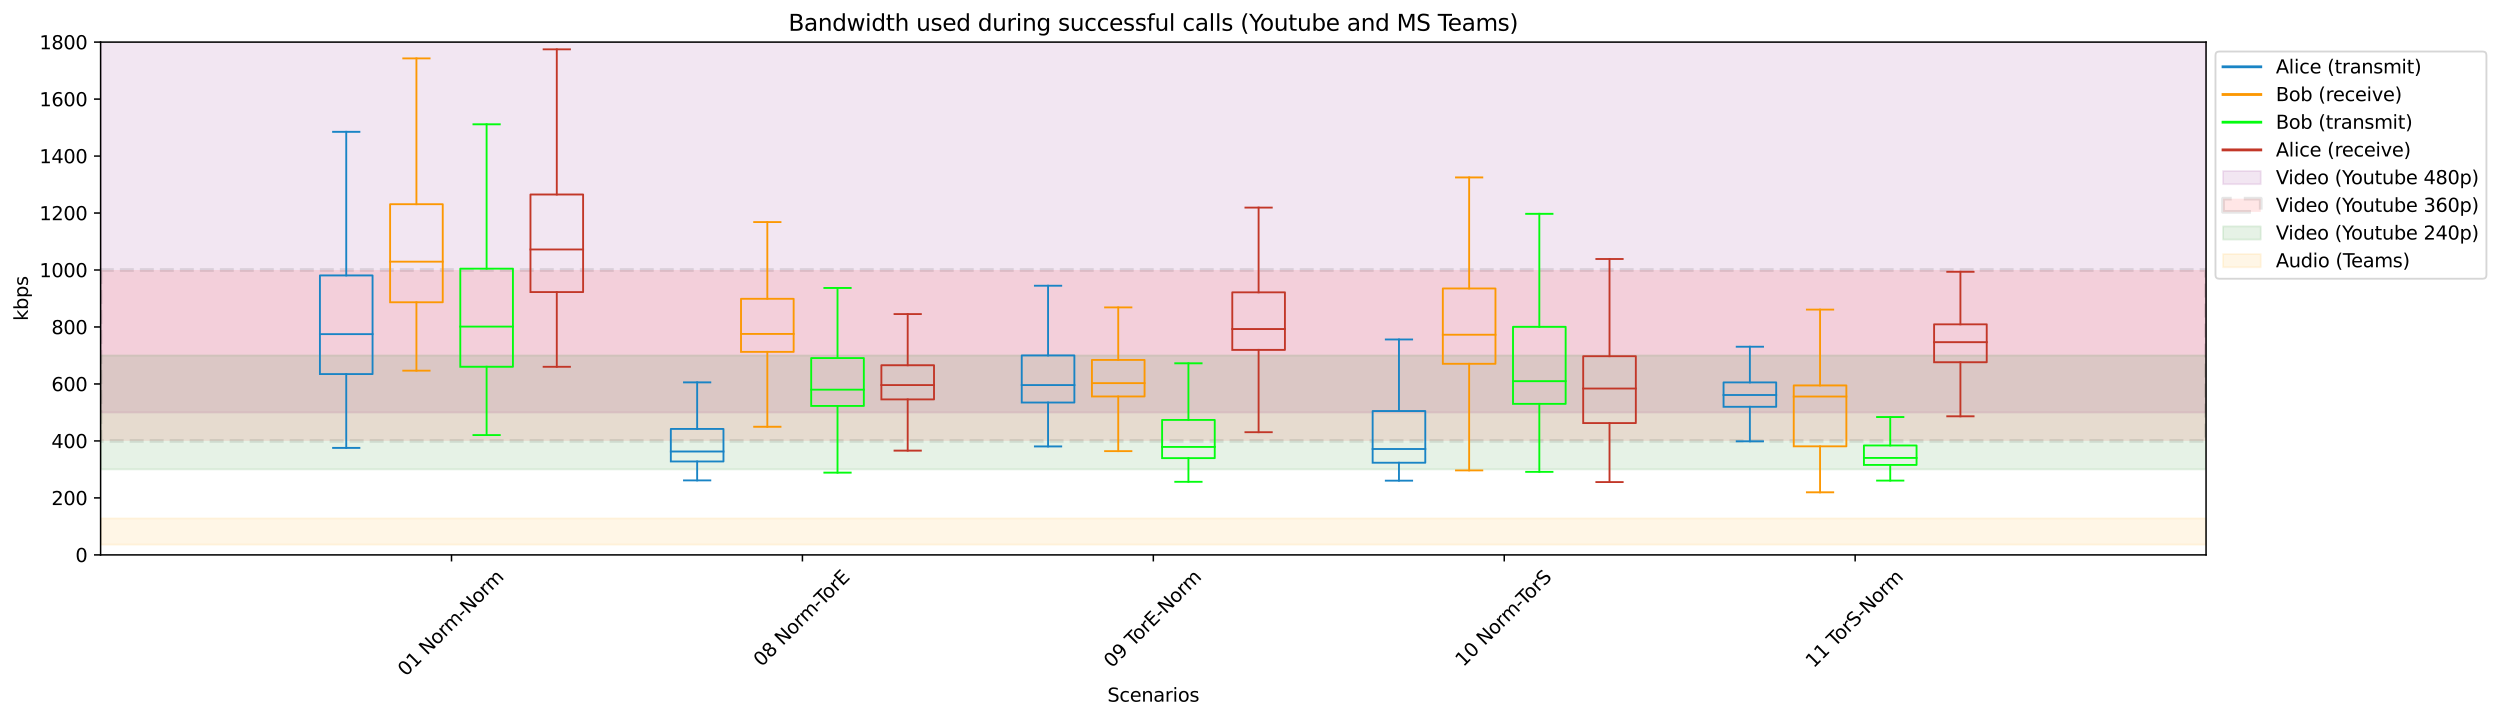 <?xml version="1.0" encoding="utf-8" standalone="no"?>
<!DOCTYPE svg PUBLIC "-//W3C//DTD SVG 1.1//EN"
  "http://www.w3.org/Graphics/SVG/1.1/DTD/svg11.dtd">
<svg xmlns:xlink="http://www.w3.org/1999/xlink" width="1325.136pt" height="381.211pt" viewBox="0 0 1325.136 381.211" xmlns="http://www.w3.org/2000/svg" version="1.1">
 <defs>
  <style type="text/css">*{stroke-linejoin: round; stroke-linecap: butt}</style>
 </defs>
 <g id="figure_1">
  <g id="patch_1">
   <path d="M 0 381.211 
L 1325.136 381.211 
L 1325.136 0 
L 0 0 
z
" style="fill: #ffffff"/>
  </g>
  <g id="axes_1">
   <g id="patch_2">
    <path d="M 53.328 294.118 
L 1169.328 294.118 
L 1169.328 22.318 
L 53.328 22.318 
z
" style="fill: #ffffff"/>
   </g>
   <g id="PolyCollection_1">
    <defs>
     <path id="mc441758490" d="M 53.328 -389.093 
L 53.328 -162.593 
L 1169.328 -162.593 
L 1169.328 -389.093 
L 1169.328 -389.093 
L 53.328 -389.093 
z
" style="stroke: #800080; stroke-opacity: 0.1"/>
    </defs>
    <g clip-path="url(#p18195a8919)">
     <use xlink:href="#mc441758490" x="0" y="381.211" style="fill: #800080; fill-opacity: 0.1; stroke: #800080; stroke-opacity: 0.1"/>
    </g>
   </g>
   <g id="PolyCollection_2">
    <path d="M 53.328 143.118 
L 53.328 233.718 
L 1169.328 233.718 
L 1169.328 143.118 
L 1169.328 143.118 
L 53.328 143.118 
z
" clip-path="url(#p18195a8919)" style="fill: #ff0000; fill-opacity: 0.1; stroke-dasharray: 7.4,3.2; stroke-dashoffset: 0; stroke: #000000; stroke-opacity: 0.1; stroke-width: 2"/>
   </g>
   <g id="PolyCollection_3">
    <defs>
     <path id="mc4959e7248" d="M 53.328 -192.793 
L 53.328 -132.393 
L 1169.328 -132.393 
L 1169.328 -192.793 
L 1169.328 -192.793 
L 53.328 -192.793 
z
" style="stroke: #008000; stroke-opacity: 0.1"/>
    </defs>
    <g clip-path="url(#p18195a8919)">
     <use xlink:href="#mc4959e7248" x="0" y="381.211" style="fill: #008000; fill-opacity: 0.1; stroke: #008000; stroke-opacity: 0.1"/>
    </g>
   </g>
   <g id="PolyCollection_4">
    <defs>
     <path id="md358b12ec4" d="M 53.328 -106.421 
L 53.328 -92.529 
L 1169.328 -92.529 
L 1169.328 -106.421 
L 1169.328 -106.421 
L 53.328 -106.421 
z
" style="stroke: #ffa500; stroke-opacity: 0.1"/>
    </defs>
    <g clip-path="url(#p18195a8919)">
     <use xlink:href="#md358b12ec4" x="0" y="381.211" style="fill: #ffa500; fill-opacity: 0.1; stroke: #ffa500; stroke-opacity: 0.1"/>
    </g>
   </g>
   <g id="matplotlib.axis_1">
    <g id="xtick_1">
     <g id="line2d_1">
      <defs>
       <path id="m86a264c535" d="M 0 0 
L 0 3.5 
" style="stroke: #000000; stroke-width: 0.8"/>
      </defs>
      <g>
       <use xlink:href="#m86a264c535" x="239.328" y="294.118" style="stroke: #000000; stroke-width: 0.8"/>
      </g>
     </g>
     <g id="text_1">
      <!-- 01 Norm-Norm -->
      <g transform="translate(215.094 358.862)rotate(-45)scale(0.1 -0.1)">
       <defs>
        <path id="DejaVuSans-30" d="M 2034 4250 
Q 1547 4250 1301 3770 
Q 1056 3291 1056 2328 
Q 1056 1369 1301 889 
Q 1547 409 2034 409 
Q 2525 409 2770 889 
Q 3016 1369 3016 2328 
Q 3016 3291 2770 3770 
Q 2525 4250 2034 4250 
z
M 2034 4750 
Q 2819 4750 3233 4129 
Q 3647 3509 3647 2328 
Q 3647 1150 3233 529 
Q 2819 -91 2034 -91 
Q 1250 -91 836 529 
Q 422 1150 422 2328 
Q 422 3509 836 4129 
Q 1250 4750 2034 4750 
z
" transform="scale(0.016)"/>
        <path id="DejaVuSans-31" d="M 794 531 
L 1825 531 
L 1825 4091 
L 703 3866 
L 703 4441 
L 1819 4666 
L 2450 4666 
L 2450 531 
L 3481 531 
L 3481 0 
L 794 0 
L 794 531 
z
" transform="scale(0.016)"/>
        <path id="DejaVuSans-20" transform="scale(0.016)"/>
        <path id="DejaVuSans-4e" d="M 628 4666 
L 1478 4666 
L 3547 763 
L 3547 4666 
L 4159 4666 
L 4159 0 
L 3309 0 
L 1241 3903 
L 1241 0 
L 628 0 
L 628 4666 
z
" transform="scale(0.016)"/>
        <path id="DejaVuSans-6f" d="M 1959 3097 
Q 1497 3097 1228 2736 
Q 959 2375 959 1747 
Q 959 1119 1226 758 
Q 1494 397 1959 397 
Q 2419 397 2687 759 
Q 2956 1122 2956 1747 
Q 2956 2369 2687 2733 
Q 2419 3097 1959 3097 
z
M 1959 3584 
Q 2709 3584 3137 3096 
Q 3566 2609 3566 1747 
Q 3566 888 3137 398 
Q 2709 -91 1959 -91 
Q 1206 -91 779 398 
Q 353 888 353 1747 
Q 353 2609 779 3096 
Q 1206 3584 1959 3584 
z
" transform="scale(0.016)"/>
        <path id="DejaVuSans-72" d="M 2631 2963 
Q 2534 3019 2420 3045 
Q 2306 3072 2169 3072 
Q 1681 3072 1420 2755 
Q 1159 2438 1159 1844 
L 1159 0 
L 581 0 
L 581 3500 
L 1159 3500 
L 1159 2956 
Q 1341 3275 1631 3429 
Q 1922 3584 2338 3584 
Q 2397 3584 2469 3576 
Q 2541 3569 2628 3553 
L 2631 2963 
z
" transform="scale(0.016)"/>
        <path id="DejaVuSans-6d" d="M 3328 2828 
Q 3544 3216 3844 3400 
Q 4144 3584 4550 3584 
Q 5097 3584 5394 3201 
Q 5691 2819 5691 2113 
L 5691 0 
L 5113 0 
L 5113 2094 
Q 5113 2597 4934 2840 
Q 4756 3084 4391 3084 
Q 3944 3084 3684 2787 
Q 3425 2491 3425 1978 
L 3425 0 
L 2847 0 
L 2847 2094 
Q 2847 2600 2669 2842 
Q 2491 3084 2119 3084 
Q 1678 3084 1418 2786 
Q 1159 2488 1159 1978 
L 1159 0 
L 581 0 
L 581 3500 
L 1159 3500 
L 1159 2956 
Q 1356 3278 1631 3431 
Q 1906 3584 2284 3584 
Q 2666 3584 2933 3390 
Q 3200 3197 3328 2828 
z
" transform="scale(0.016)"/>
        <path id="DejaVuSans-2d" d="M 313 2009 
L 1997 2009 
L 1997 1497 
L 313 1497 
L 313 2009 
z
" transform="scale(0.016)"/>
       </defs>
       <use xlink:href="#DejaVuSans-30"/>
       <use xlink:href="#DejaVuSans-31" x="63.623"/>
       <use xlink:href="#DejaVuSans-20" x="127.246"/>
       <use xlink:href="#DejaVuSans-4e" x="159.033"/>
       <use xlink:href="#DejaVuSans-6f" x="233.838"/>
       <use xlink:href="#DejaVuSans-72" x="295.02"/>
       <use xlink:href="#DejaVuSans-6d" x="334.383"/>
       <use xlink:href="#DejaVuSans-2d" x="431.795"/>
       <use xlink:href="#DejaVuSans-4e" x="467.879"/>
       <use xlink:href="#DejaVuSans-6f" x="542.684"/>
       <use xlink:href="#DejaVuSans-72" x="603.865"/>
       <use xlink:href="#DejaVuSans-6d" x="643.229"/>
      </g>
     </g>
    </g>
    <g id="xtick_2">
     <g id="line2d_2">
      <g>
       <use xlink:href="#m86a264c535" x="425.328" y="294.118" style="stroke: #000000; stroke-width: 0.8"/>
      </g>
     </g>
     <g id="text_2">
      <!-- 08 Norm-TorE -->
      <g transform="translate(403.651 353.748)rotate(-45)scale(0.1 -0.1)">
       <defs>
        <path id="DejaVuSans-38" d="M 2034 2216 
Q 1584 2216 1326 1975 
Q 1069 1734 1069 1313 
Q 1069 891 1326 650 
Q 1584 409 2034 409 
Q 2484 409 2743 651 
Q 3003 894 3003 1313 
Q 3003 1734 2745 1975 
Q 2488 2216 2034 2216 
z
M 1403 2484 
Q 997 2584 770 2862 
Q 544 3141 544 3541 
Q 544 4100 942 4425 
Q 1341 4750 2034 4750 
Q 2731 4750 3128 4425 
Q 3525 4100 3525 3541 
Q 3525 3141 3298 2862 
Q 3072 2584 2669 2484 
Q 3125 2378 3379 2068 
Q 3634 1759 3634 1313 
Q 3634 634 3220 271 
Q 2806 -91 2034 -91 
Q 1263 -91 848 271 
Q 434 634 434 1313 
Q 434 1759 690 2068 
Q 947 2378 1403 2484 
z
M 1172 3481 
Q 1172 3119 1398 2916 
Q 1625 2713 2034 2713 
Q 2441 2713 2670 2916 
Q 2900 3119 2900 3481 
Q 2900 3844 2670 4047 
Q 2441 4250 2034 4250 
Q 1625 4250 1398 4047 
Q 1172 3844 1172 3481 
z
" transform="scale(0.016)"/>
        <path id="DejaVuSans-54" d="M -19 4666 
L 3928 4666 
L 3928 4134 
L 2272 4134 
L 2272 0 
L 1638 0 
L 1638 4134 
L -19 4134 
L -19 4666 
z
" transform="scale(0.016)"/>
        <path id="DejaVuSans-45" d="M 628 4666 
L 3578 4666 
L 3578 4134 
L 1259 4134 
L 1259 2753 
L 3481 2753 
L 3481 2222 
L 1259 2222 
L 1259 531 
L 3634 531 
L 3634 0 
L 628 0 
L 628 4666 
z
" transform="scale(0.016)"/>
       </defs>
       <use xlink:href="#DejaVuSans-30"/>
       <use xlink:href="#DejaVuSans-38" x="63.623"/>
       <use xlink:href="#DejaVuSans-20" x="127.246"/>
       <use xlink:href="#DejaVuSans-4e" x="159.033"/>
       <use xlink:href="#DejaVuSans-6f" x="233.838"/>
       <use xlink:href="#DejaVuSans-72" x="295.02"/>
       <use xlink:href="#DejaVuSans-6d" x="334.383"/>
       <use xlink:href="#DejaVuSans-2d" x="431.795"/>
       <use xlink:href="#DejaVuSans-54" x="458.754"/>
       <use xlink:href="#DejaVuSans-6f" x="502.838"/>
       <use xlink:href="#DejaVuSans-72" x="564.02"/>
       <use xlink:href="#DejaVuSans-45" x="605.133"/>
      </g>
     </g>
    </g>
    <g id="xtick_3">
     <g id="line2d_3">
      <g>
       <use xlink:href="#m86a264c535" x="611.328" y="294.118" style="stroke: #000000; stroke-width: 0.8"/>
      </g>
     </g>
     <g id="text_3">
      <!-- 09 TorE-Norm -->
      <g transform="translate(589.328 354.393)rotate(-45)scale(0.1 -0.1)">
       <defs>
        <path id="DejaVuSans-39" d="M 703 97 
L 703 672 
Q 941 559 1184 500 
Q 1428 441 1663 441 
Q 2288 441 2617 861 
Q 2947 1281 2994 2138 
Q 2813 1869 2534 1725 
Q 2256 1581 1919 1581 
Q 1219 1581 811 2004 
Q 403 2428 403 3163 
Q 403 3881 828 4315 
Q 1253 4750 1959 4750 
Q 2769 4750 3195 4129 
Q 3622 3509 3622 2328 
Q 3622 1225 3098 567 
Q 2575 -91 1691 -91 
Q 1453 -91 1209 -44 
Q 966 3 703 97 
z
M 1959 2075 
Q 2384 2075 2632 2365 
Q 2881 2656 2881 3163 
Q 2881 3666 2632 3958 
Q 2384 4250 1959 4250 
Q 1534 4250 1286 3958 
Q 1038 3666 1038 3163 
Q 1038 2656 1286 2365 
Q 1534 2075 1959 2075 
z
" transform="scale(0.016)"/>
       </defs>
       <use xlink:href="#DejaVuSans-30"/>
       <use xlink:href="#DejaVuSans-39" x="63.623"/>
       <use xlink:href="#DejaVuSans-20" x="127.246"/>
       <use xlink:href="#DejaVuSans-54" x="159.033"/>
       <use xlink:href="#DejaVuSans-6f" x="203.117"/>
       <use xlink:href="#DejaVuSans-72" x="264.299"/>
       <use xlink:href="#DejaVuSans-45" x="305.412"/>
       <use xlink:href="#DejaVuSans-2d" x="368.596"/>
       <use xlink:href="#DejaVuSans-4e" x="404.68"/>
       <use xlink:href="#DejaVuSans-6f" x="479.484"/>
       <use xlink:href="#DejaVuSans-72" x="540.666"/>
       <use xlink:href="#DejaVuSans-6d" x="580.029"/>
      </g>
     </g>
    </g>
    <g id="xtick_4">
     <g id="line2d_4">
      <g>
       <use xlink:href="#m86a264c535" x="797.328" y="294.118" style="stroke: #000000; stroke-width: 0.8"/>
      </g>
     </g>
     <g id="text_4">
      <!-- 10 Norm-TorS -->
      <g transform="translate(775.64 353.769)rotate(-45)scale(0.1 -0.1)">
       <defs>
        <path id="DejaVuSans-53" d="M 3425 4513 
L 3425 3897 
Q 3066 4069 2747 4153 
Q 2428 4238 2131 4238 
Q 1616 4238 1336 4038 
Q 1056 3838 1056 3469 
Q 1056 3159 1242 3001 
Q 1428 2844 1947 2747 
L 2328 2669 
Q 3034 2534 3370 2195 
Q 3706 1856 3706 1288 
Q 3706 609 3251 259 
Q 2797 -91 1919 -91 
Q 1588 -91 1214 -16 
Q 841 59 441 206 
L 441 856 
Q 825 641 1194 531 
Q 1563 422 1919 422 
Q 2459 422 2753 634 
Q 3047 847 3047 1241 
Q 3047 1584 2836 1778 
Q 2625 1972 2144 2069 
L 1759 2144 
Q 1053 2284 737 2584 
Q 422 2884 422 3419 
Q 422 4038 858 4394 
Q 1294 4750 2059 4750 
Q 2388 4750 2728 4690 
Q 3069 4631 3425 4513 
z
" transform="scale(0.016)"/>
       </defs>
       <use xlink:href="#DejaVuSans-31"/>
       <use xlink:href="#DejaVuSans-30" x="63.623"/>
       <use xlink:href="#DejaVuSans-20" x="127.246"/>
       <use xlink:href="#DejaVuSans-4e" x="159.033"/>
       <use xlink:href="#DejaVuSans-6f" x="233.838"/>
       <use xlink:href="#DejaVuSans-72" x="295.02"/>
       <use xlink:href="#DejaVuSans-6d" x="334.383"/>
       <use xlink:href="#DejaVuSans-2d" x="431.795"/>
       <use xlink:href="#DejaVuSans-54" x="458.754"/>
       <use xlink:href="#DejaVuSans-6f" x="502.838"/>
       <use xlink:href="#DejaVuSans-72" x="564.02"/>
       <use xlink:href="#DejaVuSans-53" x="605.133"/>
      </g>
     </g>
    </g>
    <g id="xtick_5">
     <g id="line2d_5">
      <g>
       <use xlink:href="#m86a264c535" x="983.328" y="294.118" style="stroke: #000000; stroke-width: 0.8"/>
      </g>
     </g>
     <g id="text_5">
      <!-- 11 TorS-Norm -->
      <g transform="translate(961.318 354.414)rotate(-45)scale(0.1 -0.1)">
       <use xlink:href="#DejaVuSans-31"/>
       <use xlink:href="#DejaVuSans-31" x="63.623"/>
       <use xlink:href="#DejaVuSans-20" x="127.246"/>
       <use xlink:href="#DejaVuSans-54" x="159.033"/>
       <use xlink:href="#DejaVuSans-6f" x="203.117"/>
       <use xlink:href="#DejaVuSans-72" x="264.299"/>
       <use xlink:href="#DejaVuSans-53" x="305.412"/>
       <use xlink:href="#DejaVuSans-2d" x="368.889"/>
       <use xlink:href="#DejaVuSans-4e" x="404.973"/>
       <use xlink:href="#DejaVuSans-6f" x="479.777"/>
       <use xlink:href="#DejaVuSans-72" x="540.959"/>
       <use xlink:href="#DejaVuSans-6d" x="580.322"/>
      </g>
     </g>
    </g>
    <g id="text_6">
     <!-- Scenarios -->
     <g transform="translate(586.987 371.931)scale(0.1 -0.1)">
      <defs>
       <path id="DejaVuSans-63" d="M 3122 3366 
L 3122 2828 
Q 2878 2963 2633 3030 
Q 2388 3097 2138 3097 
Q 1578 3097 1268 2742 
Q 959 2388 959 1747 
Q 959 1106 1268 751 
Q 1578 397 2138 397 
Q 2388 397 2633 464 
Q 2878 531 3122 666 
L 3122 134 
Q 2881 22 2623 -34 
Q 2366 -91 2075 -91 
Q 1284 -91 818 406 
Q 353 903 353 1747 
Q 353 2603 823 3093 
Q 1294 3584 2113 3584 
Q 2378 3584 2631 3529 
Q 2884 3475 3122 3366 
z
" transform="scale(0.016)"/>
       <path id="DejaVuSans-65" d="M 3597 1894 
L 3597 1613 
L 953 1613 
Q 991 1019 1311 708 
Q 1631 397 2203 397 
Q 2534 397 2845 478 
Q 3156 559 3463 722 
L 3463 178 
Q 3153 47 2828 -22 
Q 2503 -91 2169 -91 
Q 1331 -91 842 396 
Q 353 884 353 1716 
Q 353 2575 817 3079 
Q 1281 3584 2069 3584 
Q 2775 3584 3186 3129 
Q 3597 2675 3597 1894 
z
M 3022 2063 
Q 3016 2534 2758 2815 
Q 2500 3097 2075 3097 
Q 1594 3097 1305 2825 
Q 1016 2553 972 2059 
L 3022 2063 
z
" transform="scale(0.016)"/>
       <path id="DejaVuSans-6e" d="M 3513 2113 
L 3513 0 
L 2938 0 
L 2938 2094 
Q 2938 2591 2744 2837 
Q 2550 3084 2163 3084 
Q 1697 3084 1428 2787 
Q 1159 2491 1159 1978 
L 1159 0 
L 581 0 
L 581 3500 
L 1159 3500 
L 1159 2956 
Q 1366 3272 1645 3428 
Q 1925 3584 2291 3584 
Q 2894 3584 3203 3211 
Q 3513 2838 3513 2113 
z
" transform="scale(0.016)"/>
       <path id="DejaVuSans-61" d="M 2194 1759 
Q 1497 1759 1228 1600 
Q 959 1441 959 1056 
Q 959 750 1161 570 
Q 1363 391 1709 391 
Q 2188 391 2477 730 
Q 2766 1069 2766 1631 
L 2766 1759 
L 2194 1759 
z
M 3341 1997 
L 3341 0 
L 2766 0 
L 2766 531 
Q 2569 213 2275 61 
Q 1981 -91 1556 -91 
Q 1019 -91 701 211 
Q 384 513 384 1019 
Q 384 1609 779 1909 
Q 1175 2209 1959 2209 
L 2766 2209 
L 2766 2266 
Q 2766 2663 2505 2880 
Q 2244 3097 1772 3097 
Q 1472 3097 1187 3025 
Q 903 2953 641 2809 
L 641 3341 
Q 956 3463 1253 3523 
Q 1550 3584 1831 3584 
Q 2591 3584 2966 3190 
Q 3341 2797 3341 1997 
z
" transform="scale(0.016)"/>
       <path id="DejaVuSans-69" d="M 603 3500 
L 1178 3500 
L 1178 0 
L 603 0 
L 603 3500 
z
M 603 4863 
L 1178 4863 
L 1178 4134 
L 603 4134 
L 603 4863 
z
" transform="scale(0.016)"/>
       <path id="DejaVuSans-73" d="M 2834 3397 
L 2834 2853 
Q 2591 2978 2328 3040 
Q 2066 3103 1784 3103 
Q 1356 3103 1142 2972 
Q 928 2841 928 2578 
Q 928 2378 1081 2264 
Q 1234 2150 1697 2047 
L 1894 2003 
Q 2506 1872 2764 1633 
Q 3022 1394 3022 966 
Q 3022 478 2636 193 
Q 2250 -91 1575 -91 
Q 1294 -91 989 -36 
Q 684 19 347 128 
L 347 722 
Q 666 556 975 473 
Q 1284 391 1588 391 
Q 1994 391 2212 530 
Q 2431 669 2431 922 
Q 2431 1156 2273 1281 
Q 2116 1406 1581 1522 
L 1381 1569 
Q 847 1681 609 1914 
Q 372 2147 372 2553 
Q 372 3047 722 3315 
Q 1072 3584 1716 3584 
Q 2034 3584 2315 3537 
Q 2597 3491 2834 3397 
z
" transform="scale(0.016)"/>
      </defs>
      <use xlink:href="#DejaVuSans-53"/>
      <use xlink:href="#DejaVuSans-63" x="63.477"/>
      <use xlink:href="#DejaVuSans-65" x="118.457"/>
      <use xlink:href="#DejaVuSans-6e" x="179.98"/>
      <use xlink:href="#DejaVuSans-61" x="243.359"/>
      <use xlink:href="#DejaVuSans-72" x="304.639"/>
      <use xlink:href="#DejaVuSans-69" x="345.752"/>
      <use xlink:href="#DejaVuSans-6f" x="373.535"/>
      <use xlink:href="#DejaVuSans-73" x="434.717"/>
     </g>
    </g>
   </g>
   <g id="matplotlib.axis_2">
    <g id="ytick_1">
     <g id="line2d_6">
      <defs>
       <path id="m6de70dafae" d="M 0 0 
L -3.5 0 
" style="stroke: #000000; stroke-width: 0.8"/>
      </defs>
      <g>
       <use xlink:href="#m6de70dafae" x="53.328" y="294.118" style="stroke: #000000; stroke-width: 0.8"/>
      </g>
     </g>
     <g id="text_7">
      <!-- 0 -->
      <g transform="translate(39.966 297.917)scale(0.1 -0.1)">
       <use xlink:href="#DejaVuSans-30"/>
      </g>
     </g>
    </g>
    <g id="ytick_2">
     <g id="line2d_7">
      <g>
       <use xlink:href="#m6de70dafae" x="53.328" y="263.918" style="stroke: #000000; stroke-width: 0.8"/>
      </g>
     </g>
     <g id="text_8">
      <!-- 200 -->
      <g transform="translate(27.241 267.717)scale(0.1 -0.1)">
       <defs>
        <path id="DejaVuSans-32" d="M 1228 531 
L 3431 531 
L 3431 0 
L 469 0 
L 469 531 
Q 828 903 1448 1529 
Q 2069 2156 2228 2338 
Q 2531 2678 2651 2914 
Q 2772 3150 2772 3378 
Q 2772 3750 2511 3984 
Q 2250 4219 1831 4219 
Q 1534 4219 1204 4116 
Q 875 4013 500 3803 
L 500 4441 
Q 881 4594 1212 4672 
Q 1544 4750 1819 4750 
Q 2544 4750 2975 4387 
Q 3406 4025 3406 3419 
Q 3406 3131 3298 2873 
Q 3191 2616 2906 2266 
Q 2828 2175 2409 1742 
Q 1991 1309 1228 531 
z
" transform="scale(0.016)"/>
       </defs>
       <use xlink:href="#DejaVuSans-32"/>
       <use xlink:href="#DejaVuSans-30" x="63.623"/>
       <use xlink:href="#DejaVuSans-30" x="127.246"/>
      </g>
     </g>
    </g>
    <g id="ytick_3">
     <g id="line2d_8">
      <g>
       <use xlink:href="#m6de70dafae" x="53.328" y="233.718" style="stroke: #000000; stroke-width: 0.8"/>
      </g>
     </g>
     <g id="text_9">
      <!-- 400 -->
      <g transform="translate(27.241 237.517)scale(0.1 -0.1)">
       <defs>
        <path id="DejaVuSans-34" d="M 2419 4116 
L 825 1625 
L 2419 1625 
L 2419 4116 
z
M 2253 4666 
L 3047 4666 
L 3047 1625 
L 3713 1625 
L 3713 1100 
L 3047 1100 
L 3047 0 
L 2419 0 
L 2419 1100 
L 313 1100 
L 313 1709 
L 2253 4666 
z
" transform="scale(0.016)"/>
       </defs>
       <use xlink:href="#DejaVuSans-34"/>
       <use xlink:href="#DejaVuSans-30" x="63.623"/>
       <use xlink:href="#DejaVuSans-30" x="127.246"/>
      </g>
     </g>
    </g>
    <g id="ytick_4">
     <g id="line2d_9">
      <g>
       <use xlink:href="#m6de70dafae" x="53.328" y="203.518" style="stroke: #000000; stroke-width: 0.8"/>
      </g>
     </g>
     <g id="text_10">
      <!-- 600 -->
      <g transform="translate(27.241 207.317)scale(0.1 -0.1)">
       <defs>
        <path id="DejaVuSans-36" d="M 2113 2584 
Q 1688 2584 1439 2293 
Q 1191 2003 1191 1497 
Q 1191 994 1439 701 
Q 1688 409 2113 409 
Q 2538 409 2786 701 
Q 3034 994 3034 1497 
Q 3034 2003 2786 2293 
Q 2538 2584 2113 2584 
z
M 3366 4563 
L 3366 3988 
Q 3128 4100 2886 4159 
Q 2644 4219 2406 4219 
Q 1781 4219 1451 3797 
Q 1122 3375 1075 2522 
Q 1259 2794 1537 2939 
Q 1816 3084 2150 3084 
Q 2853 3084 3261 2657 
Q 3669 2231 3669 1497 
Q 3669 778 3244 343 
Q 2819 -91 2113 -91 
Q 1303 -91 875 529 
Q 447 1150 447 2328 
Q 447 3434 972 4092 
Q 1497 4750 2381 4750 
Q 2619 4750 2861 4703 
Q 3103 4656 3366 4563 
z
" transform="scale(0.016)"/>
       </defs>
       <use xlink:href="#DejaVuSans-36"/>
       <use xlink:href="#DejaVuSans-30" x="63.623"/>
       <use xlink:href="#DejaVuSans-30" x="127.246"/>
      </g>
     </g>
    </g>
    <g id="ytick_5">
     <g id="line2d_10">
      <g>
       <use xlink:href="#m6de70dafae" x="53.328" y="173.318" style="stroke: #000000; stroke-width: 0.8"/>
      </g>
     </g>
     <g id="text_11">
      <!-- 800 -->
      <g transform="translate(27.241 177.117)scale(0.1 -0.1)">
       <use xlink:href="#DejaVuSans-38"/>
       <use xlink:href="#DejaVuSans-30" x="63.623"/>
       <use xlink:href="#DejaVuSans-30" x="127.246"/>
      </g>
     </g>
    </g>
    <g id="ytick_6">
     <g id="line2d_11">
      <g>
       <use xlink:href="#m6de70dafae" x="53.328" y="143.118" style="stroke: #000000; stroke-width: 0.8"/>
      </g>
     </g>
     <g id="text_12">
      <!-- 1000 -->
      <g transform="translate(20.878 146.917)scale(0.1 -0.1)">
       <use xlink:href="#DejaVuSans-31"/>
       <use xlink:href="#DejaVuSans-30" x="63.623"/>
       <use xlink:href="#DejaVuSans-30" x="127.246"/>
       <use xlink:href="#DejaVuSans-30" x="190.869"/>
      </g>
     </g>
    </g>
    <g id="ytick_7">
     <g id="line2d_12">
      <g>
       <use xlink:href="#m6de70dafae" x="53.328" y="112.918" style="stroke: #000000; stroke-width: 0.8"/>
      </g>
     </g>
     <g id="text_13">
      <!-- 1200 -->
      <g transform="translate(20.878 116.717)scale(0.1 -0.1)">
       <use xlink:href="#DejaVuSans-31"/>
       <use xlink:href="#DejaVuSans-32" x="63.623"/>
       <use xlink:href="#DejaVuSans-30" x="127.246"/>
       <use xlink:href="#DejaVuSans-30" x="190.869"/>
      </g>
     </g>
    </g>
    <g id="ytick_8">
     <g id="line2d_13">
      <g>
       <use xlink:href="#m6de70dafae" x="53.328" y="82.718" style="stroke: #000000; stroke-width: 0.8"/>
      </g>
     </g>
     <g id="text_14">
      <!-- 1400 -->
      <g transform="translate(20.878 86.517)scale(0.1 -0.1)">
       <use xlink:href="#DejaVuSans-31"/>
       <use xlink:href="#DejaVuSans-34" x="63.623"/>
       <use xlink:href="#DejaVuSans-30" x="127.246"/>
       <use xlink:href="#DejaVuSans-30" x="190.869"/>
      </g>
     </g>
    </g>
    <g id="ytick_9">
     <g id="line2d_14">
      <g>
       <use xlink:href="#m6de70dafae" x="53.328" y="52.518" style="stroke: #000000; stroke-width: 0.8"/>
      </g>
     </g>
     <g id="text_15">
      <!-- 1600 -->
      <g transform="translate(20.878 56.317)scale(0.1 -0.1)">
       <use xlink:href="#DejaVuSans-31"/>
       <use xlink:href="#DejaVuSans-36" x="63.623"/>
       <use xlink:href="#DejaVuSans-30" x="127.246"/>
       <use xlink:href="#DejaVuSans-30" x="190.869"/>
      </g>
     </g>
    </g>
    <g id="ytick_10">
     <g id="line2d_15">
      <g>
       <use xlink:href="#m6de70dafae" x="53.328" y="22.318" style="stroke: #000000; stroke-width: 0.8"/>
      </g>
     </g>
     <g id="text_16">
      <!-- 1800 -->
      <g transform="translate(20.878 26.117)scale(0.1 -0.1)">
       <use xlink:href="#DejaVuSans-31"/>
       <use xlink:href="#DejaVuSans-38" x="63.623"/>
       <use xlink:href="#DejaVuSans-30" x="127.246"/>
       <use xlink:href="#DejaVuSans-30" x="190.869"/>
      </g>
     </g>
    </g>
    <g id="text_17">
     <!-- kbps -->
     <g transform="translate(14.798 170.067)rotate(-90)scale(0.1 -0.1)">
      <defs>
       <path id="DejaVuSans-6b" d="M 581 4863 
L 1159 4863 
L 1159 1991 
L 2875 3500 
L 3609 3500 
L 1753 1863 
L 3688 0 
L 2938 0 
L 1159 1709 
L 1159 0 
L 581 0 
L 581 4863 
z
" transform="scale(0.016)"/>
       <path id="DejaVuSans-62" d="M 3116 1747 
Q 3116 2381 2855 2742 
Q 2594 3103 2138 3103 
Q 1681 3103 1420 2742 
Q 1159 2381 1159 1747 
Q 1159 1113 1420 752 
Q 1681 391 2138 391 
Q 2594 391 2855 752 
Q 3116 1113 3116 1747 
z
M 1159 2969 
Q 1341 3281 1617 3432 
Q 1894 3584 2278 3584 
Q 2916 3584 3314 3078 
Q 3713 2572 3713 1747 
Q 3713 922 3314 415 
Q 2916 -91 2278 -91 
Q 1894 -91 1617 61 
Q 1341 213 1159 525 
L 1159 0 
L 581 0 
L 581 4863 
L 1159 4863 
L 1159 2969 
z
" transform="scale(0.016)"/>
       <path id="DejaVuSans-70" d="M 1159 525 
L 1159 -1331 
L 581 -1331 
L 581 3500 
L 1159 3500 
L 1159 2969 
Q 1341 3281 1617 3432 
Q 1894 3584 2278 3584 
Q 2916 3584 3314 3078 
Q 3713 2572 3713 1747 
Q 3713 922 3314 415 
Q 2916 -91 2278 -91 
Q 1894 -91 1617 61 
Q 1341 213 1159 525 
z
M 3116 1747 
Q 3116 2381 2855 2742 
Q 2594 3103 2138 3103 
Q 1681 3103 1420 2742 
Q 1159 2381 1159 1747 
Q 1159 1113 1420 752 
Q 1681 391 2138 391 
Q 2594 391 2855 752 
Q 3116 1113 3116 1747 
z
" transform="scale(0.016)"/>
      </defs>
      <use xlink:href="#DejaVuSans-6b"/>
      <use xlink:href="#DejaVuSans-62" x="57.91"/>
      <use xlink:href="#DejaVuSans-70" x="121.387"/>
      <use xlink:href="#DejaVuSans-73" x="184.863"/>
     </g>
    </g>
   </g>
   <g id="line2d_16">
    <path d="M 169.578 198.289 
L 197.478 198.289 
L 197.478 145.996 
L 169.578 145.996 
L 169.578 198.289 
" clip-path="url(#p18195a8919)" style="fill: none; stroke: #1984c5; stroke-linecap: square"/>
   </g>
   <g id="line2d_17">
    <path d="M 183.528 198.289 
L 183.528 237.411 
" clip-path="url(#p18195a8919)" style="fill: none; stroke: #1984c5; stroke-linecap: square"/>
   </g>
   <g id="line2d_18">
    <path d="M 183.528 145.996 
L 183.528 69.879 
" clip-path="url(#p18195a8919)" style="fill: none; stroke: #1984c5; stroke-linecap: square"/>
   </g>
   <g id="line2d_19">
    <path d="M 176.553 237.411 
L 190.503 237.411 
" clip-path="url(#p18195a8919)" style="fill: none; stroke: #1984c5; stroke-linecap: square"/>
   </g>
   <g id="line2d_20">
    <path d="M 176.553 69.879 
L 190.503 69.879 
" clip-path="url(#p18195a8919)" style="fill: none; stroke: #1984c5; stroke-linecap: square"/>
   </g>
   <g id="line2d_21">
    <path d="M 355.578 244.611 
L 383.478 244.611 
L 383.478 227.37 
L 355.578 227.37 
L 355.578 244.611 
" clip-path="url(#p18195a8919)" style="fill: none; stroke: #1984c5; stroke-linecap: square"/>
   </g>
   <g id="line2d_22">
    <path d="M 369.528 244.611 
L 369.528 254.641 
" clip-path="url(#p18195a8919)" style="fill: none; stroke: #1984c5; stroke-linecap: square"/>
   </g>
   <g id="line2d_23">
    <path d="M 369.528 227.37 
L 369.528 202.676 
" clip-path="url(#p18195a8919)" style="fill: none; stroke: #1984c5; stroke-linecap: square"/>
   </g>
   <g id="line2d_24">
    <path d="M 362.553 254.641 
L 376.503 254.641 
" clip-path="url(#p18195a8919)" style="fill: none; stroke: #1984c5; stroke-linecap: square"/>
   </g>
   <g id="line2d_25">
    <path d="M 362.553 202.676 
L 376.503 202.676 
" clip-path="url(#p18195a8919)" style="fill: none; stroke: #1984c5; stroke-linecap: square"/>
   </g>
   <g id="line2d_26">
    <path d="M 541.578 213.368 
L 569.478 213.368 
L 569.478 188.399 
L 541.578 188.399 
L 541.578 213.368 
" clip-path="url(#p18195a8919)" style="fill: none; stroke: #1984c5; stroke-linecap: square"/>
   </g>
   <g id="line2d_27">
    <path d="M 555.528 213.368 
L 555.528 236.633 
" clip-path="url(#p18195a8919)" style="fill: none; stroke: #1984c5; stroke-linecap: square"/>
   </g>
   <g id="line2d_28">
    <path d="M 555.528 188.399 
L 555.528 151.463 
" clip-path="url(#p18195a8919)" style="fill: none; stroke: #1984c5; stroke-linecap: square"/>
   </g>
   <g id="line2d_29">
    <path d="M 548.553 236.633 
L 562.503 236.633 
" clip-path="url(#p18195a8919)" style="fill: none; stroke: #1984c5; stroke-linecap: square"/>
   </g>
   <g id="line2d_30">
    <path d="M 548.553 151.463 
L 562.503 151.463 
" clip-path="url(#p18195a8919)" style="fill: none; stroke: #1984c5; stroke-linecap: square"/>
   </g>
   <g id="line2d_31">
    <path d="M 727.578 245.278 
L 755.478 245.278 
L 755.478 217.867 
L 727.578 217.867 
L 727.578 245.278 
" clip-path="url(#p18195a8919)" style="fill: none; stroke: #1984c5; stroke-linecap: square"/>
   </g>
   <g id="line2d_32">
    <path d="M 741.528 245.278 
L 741.528 254.769 
" clip-path="url(#p18195a8919)" style="fill: none; stroke: #1984c5; stroke-linecap: square"/>
   </g>
   <g id="line2d_33">
    <path d="M 741.528 217.867 
L 741.528 179.928 
" clip-path="url(#p18195a8919)" style="fill: none; stroke: #1984c5; stroke-linecap: square"/>
   </g>
   <g id="line2d_34">
    <path d="M 734.553 254.769 
L 748.503 254.769 
" clip-path="url(#p18195a8919)" style="fill: none; stroke: #1984c5; stroke-linecap: square"/>
   </g>
   <g id="line2d_35">
    <path d="M 734.553 179.928 
L 748.503 179.928 
" clip-path="url(#p18195a8919)" style="fill: none; stroke: #1984c5; stroke-linecap: square"/>
   </g>
   <g id="line2d_36">
    <path d="M 913.578 215.619 
L 941.478 215.619 
L 941.478 202.699 
L 913.578 202.699 
L 913.578 215.619 
" clip-path="url(#p18195a8919)" style="fill: none; stroke: #1984c5; stroke-linecap: square"/>
   </g>
   <g id="line2d_37">
    <path d="M 927.528 215.619 
L 927.528 233.914 
" clip-path="url(#p18195a8919)" style="fill: none; stroke: #1984c5; stroke-linecap: square"/>
   </g>
   <g id="line2d_38">
    <path d="M 927.528 202.699 
L 927.528 183.792 
" clip-path="url(#p18195a8919)" style="fill: none; stroke: #1984c5; stroke-linecap: square"/>
   </g>
   <g id="line2d_39">
    <path d="M 920.553 233.914 
L 934.503 233.914 
" clip-path="url(#p18195a8919)" style="fill: none; stroke: #1984c5; stroke-linecap: square"/>
   </g>
   <g id="line2d_40">
    <path d="M 920.553 183.792 
L 934.503 183.792 
" clip-path="url(#p18195a8919)" style="fill: none; stroke: #1984c5; stroke-linecap: square"/>
   </g>
   <g id="line2d_41">
    <path d="M 206.778 160.225 
L 234.678 160.225 
L 234.678 108.25 
L 206.778 108.25 
L 206.778 160.225 
" clip-path="url(#p18195a8919)" style="fill: none; stroke: #fc9803; stroke-linecap: square"/>
   </g>
   <g id="line2d_42">
    <path d="M 220.728 160.225 
L 220.728 196.475 
" clip-path="url(#p18195a8919)" style="fill: none; stroke: #fc9803; stroke-linecap: square"/>
   </g>
   <g id="line2d_43">
    <path d="M 220.728 108.25 
L 220.728 30.952 
" clip-path="url(#p18195a8919)" style="fill: none; stroke: #fc9803; stroke-linecap: square"/>
   </g>
   <g id="line2d_44">
    <path d="M 213.753 196.475 
L 227.703 196.475 
" clip-path="url(#p18195a8919)" style="fill: none; stroke: #fc9803; stroke-linecap: square"/>
   </g>
   <g id="line2d_45">
    <path d="M 213.753 30.952 
L 227.703 30.952 
" clip-path="url(#p18195a8919)" style="fill: none; stroke: #fc9803; stroke-linecap: square"/>
   </g>
   <g id="line2d_46">
    <path d="M 392.778 186.521 
L 420.678 186.521 
L 420.678 158.39 
L 392.778 158.39 
L 392.778 186.521 
" clip-path="url(#p18195a8919)" style="fill: none; stroke: #fc9803; stroke-linecap: square"/>
   </g>
   <g id="line2d_47">
    <path d="M 406.728 186.521 
L 406.728 226.209 
" clip-path="url(#p18195a8919)" style="fill: none; stroke: #fc9803; stroke-linecap: square"/>
   </g>
   <g id="line2d_48">
    <path d="M 406.728 158.39 
L 406.728 117.705 
" clip-path="url(#p18195a8919)" style="fill: none; stroke: #fc9803; stroke-linecap: square"/>
   </g>
   <g id="line2d_49">
    <path d="M 399.753 226.209 
L 413.703 226.209 
" clip-path="url(#p18195a8919)" style="fill: none; stroke: #fc9803; stroke-linecap: square"/>
   </g>
   <g id="line2d_50">
    <path d="M 399.753 117.705 
L 413.703 117.705 
" clip-path="url(#p18195a8919)" style="fill: none; stroke: #fc9803; stroke-linecap: square"/>
   </g>
   <g id="line2d_51">
    <path d="M 578.778 210.155 
L 606.678 210.155 
L 606.678 190.793 
L 578.778 190.793 
L 578.778 210.155 
" clip-path="url(#p18195a8919)" style="fill: none; stroke: #fc9803; stroke-linecap: square"/>
   </g>
   <g id="line2d_52">
    <path d="M 592.728 210.155 
L 592.728 239.133 
" clip-path="url(#p18195a8919)" style="fill: none; stroke: #fc9803; stroke-linecap: square"/>
   </g>
   <g id="line2d_53">
    <path d="M 592.728 190.793 
L 592.728 162.949 
" clip-path="url(#p18195a8919)" style="fill: none; stroke: #fc9803; stroke-linecap: square"/>
   </g>
   <g id="line2d_54">
    <path d="M 585.753 239.133 
L 599.703 239.133 
" clip-path="url(#p18195a8919)" style="fill: none; stroke: #fc9803; stroke-linecap: square"/>
   </g>
   <g id="line2d_55">
    <path d="M 585.753 162.949 
L 599.703 162.949 
" clip-path="url(#p18195a8919)" style="fill: none; stroke: #fc9803; stroke-linecap: square"/>
   </g>
   <g id="line2d_56">
    <path d="M 764.778 192.834 
L 792.678 192.834 
L 792.678 152.915 
L 764.778 152.915 
L 764.778 192.834 
" clip-path="url(#p18195a8919)" style="fill: none; stroke: #fc9803; stroke-linecap: square"/>
   </g>
   <g id="line2d_57">
    <path d="M 778.728 192.834 
L 778.728 249.325 
" clip-path="url(#p18195a8919)" style="fill: none; stroke: #fc9803; stroke-linecap: square"/>
   </g>
   <g id="line2d_58">
    <path d="M 778.728 152.915 
L 778.728 94.049 
" clip-path="url(#p18195a8919)" style="fill: none; stroke: #fc9803; stroke-linecap: square"/>
   </g>
   <g id="line2d_59">
    <path d="M 771.753 249.325 
L 785.703 249.325 
" clip-path="url(#p18195a8919)" style="fill: none; stroke: #fc9803; stroke-linecap: square"/>
   </g>
   <g id="line2d_60">
    <path d="M 771.753 94.049 
L 785.703 94.049 
" clip-path="url(#p18195a8919)" style="fill: none; stroke: #fc9803; stroke-linecap: square"/>
   </g>
   <g id="line2d_61">
    <path d="M 950.778 236.578 
L 978.678 236.578 
L 978.678 204.298 
L 950.778 204.298 
L 950.778 236.578 
" clip-path="url(#p18195a8919)" style="fill: none; stroke: #fc9803; stroke-linecap: square"/>
   </g>
   <g id="line2d_62">
    <path d="M 964.728 236.578 
L 964.728 260.944 
" clip-path="url(#p18195a8919)" style="fill: none; stroke: #fc9803; stroke-linecap: square"/>
   </g>
   <g id="line2d_63">
    <path d="M 964.728 204.298 
L 964.728 164.107 
" clip-path="url(#p18195a8919)" style="fill: none; stroke: #fc9803; stroke-linecap: square"/>
   </g>
   <g id="line2d_64">
    <path d="M 957.753 260.944 
L 971.703 260.944 
" clip-path="url(#p18195a8919)" style="fill: none; stroke: #fc9803; stroke-linecap: square"/>
   </g>
   <g id="line2d_65">
    <path d="M 957.753 164.107 
L 971.703 164.107 
" clip-path="url(#p18195a8919)" style="fill: none; stroke: #fc9803; stroke-linecap: square"/>
   </g>
   <g id="line2d_66">
    <path d="M 243.978 194.406 
L 271.878 194.406 
L 271.878 142.408 
L 243.978 142.408 
L 243.978 194.406 
" clip-path="url(#p18195a8919)" style="fill: none; stroke: #03fc0f; stroke-linecap: square"/>
   </g>
   <g id="line2d_67">
    <path d="M 257.928 194.406 
L 257.928 230.612 
" clip-path="url(#p18195a8919)" style="fill: none; stroke: #03fc0f; stroke-linecap: square"/>
   </g>
   <g id="line2d_68">
    <path d="M 257.928 142.408 
L 257.928 65.883 
" clip-path="url(#p18195a8919)" style="fill: none; stroke: #03fc0f; stroke-linecap: square"/>
   </g>
   <g id="line2d_69">
    <path d="M 250.953 230.612 
L 264.903 230.612 
" clip-path="url(#p18195a8919)" style="fill: none; stroke: #03fc0f; stroke-linecap: square"/>
   </g>
   <g id="line2d_70">
    <path d="M 250.953 65.883 
L 264.903 65.883 
" clip-path="url(#p18195a8919)" style="fill: none; stroke: #03fc0f; stroke-linecap: square"/>
   </g>
   <g id="line2d_71">
    <path d="M 429.978 215.18 
L 457.878 215.18 
L 457.878 189.798 
L 429.978 189.798 
L 429.978 215.18 
" clip-path="url(#p18195a8919)" style="fill: none; stroke: #03fc0f; stroke-linecap: square"/>
   </g>
   <g id="line2d_72">
    <path d="M 443.928 215.18 
L 443.928 250.526 
" clip-path="url(#p18195a8919)" style="fill: none; stroke: #03fc0f; stroke-linecap: square"/>
   </g>
   <g id="line2d_73">
    <path d="M 443.928 189.798 
L 443.928 152.634 
" clip-path="url(#p18195a8919)" style="fill: none; stroke: #03fc0f; stroke-linecap: square"/>
   </g>
   <g id="line2d_74">
    <path d="M 436.953 250.526 
L 450.903 250.526 
" clip-path="url(#p18195a8919)" style="fill: none; stroke: #03fc0f; stroke-linecap: square"/>
   </g>
   <g id="line2d_75">
    <path d="M 436.953 152.634 
L 450.903 152.634 
" clip-path="url(#p18195a8919)" style="fill: none; stroke: #03fc0f; stroke-linecap: square"/>
   </g>
   <g id="line2d_76">
    <path d="M 615.978 242.847 
L 643.878 242.847 
L 643.878 222.591 
L 615.978 222.591 
L 615.978 242.847 
" clip-path="url(#p18195a8919)" style="fill: none; stroke: #03fc0f; stroke-linecap: square"/>
   </g>
   <g id="line2d_77">
    <path d="M 629.928 242.847 
L 629.928 255.371 
" clip-path="url(#p18195a8919)" style="fill: none; stroke: #03fc0f; stroke-linecap: square"/>
   </g>
   <g id="line2d_78">
    <path d="M 629.928 222.591 
L 629.928 192.57 
" clip-path="url(#p18195a8919)" style="fill: none; stroke: #03fc0f; stroke-linecap: square"/>
   </g>
   <g id="line2d_79">
    <path d="M 622.953 255.371 
L 636.903 255.371 
" clip-path="url(#p18195a8919)" style="fill: none; stroke: #03fc0f; stroke-linecap: square"/>
   </g>
   <g id="line2d_80">
    <path d="M 622.953 192.57 
L 636.903 192.57 
" clip-path="url(#p18195a8919)" style="fill: none; stroke: #03fc0f; stroke-linecap: square"/>
   </g>
   <g id="line2d_81">
    <path d="M 801.978 214.079 
L 829.878 214.079 
L 829.878 173.242 
L 801.978 173.242 
L 801.978 214.079 
" clip-path="url(#p18195a8919)" style="fill: none; stroke: #03fc0f; stroke-linecap: square"/>
   </g>
   <g id="line2d_82">
    <path d="M 815.928 214.079 
L 815.928 250.11 
" clip-path="url(#p18195a8919)" style="fill: none; stroke: #03fc0f; stroke-linecap: square"/>
   </g>
   <g id="line2d_83">
    <path d="M 815.928 173.242 
L 815.928 113.34 
" clip-path="url(#p18195a8919)" style="fill: none; stroke: #03fc0f; stroke-linecap: square"/>
   </g>
   <g id="line2d_84">
    <path d="M 808.953 250.11 
L 822.903 250.11 
" clip-path="url(#p18195a8919)" style="fill: none; stroke: #03fc0f; stroke-linecap: square"/>
   </g>
   <g id="line2d_85">
    <path d="M 808.953 113.34 
L 822.903 113.34 
" clip-path="url(#p18195a8919)" style="fill: none; stroke: #03fc0f; stroke-linecap: square"/>
   </g>
   <g id="line2d_86">
    <path d="M 987.978 246.443 
L 1015.878 246.443 
L 1015.878 236.134 
L 987.978 236.134 
L 987.978 246.443 
" clip-path="url(#p18195a8919)" style="fill: none; stroke: #03fc0f; stroke-linecap: square"/>
   </g>
   <g id="line2d_87">
    <path d="M 1001.928 246.443 
L 1001.928 254.732 
" clip-path="url(#p18195a8919)" style="fill: none; stroke: #03fc0f; stroke-linecap: square"/>
   </g>
   <g id="line2d_88">
    <path d="M 1001.928 236.134 
L 1001.928 221.049 
" clip-path="url(#p18195a8919)" style="fill: none; stroke: #03fc0f; stroke-linecap: square"/>
   </g>
   <g id="line2d_89">
    <path d="M 994.953 254.732 
L 1008.903 254.732 
" clip-path="url(#p18195a8919)" style="fill: none; stroke: #03fc0f; stroke-linecap: square"/>
   </g>
   <g id="line2d_90">
    <path d="M 994.953 221.049 
L 1008.903 221.049 
" clip-path="url(#p18195a8919)" style="fill: none; stroke: #03fc0f; stroke-linecap: square"/>
   </g>
   <g id="line2d_91">
    <path d="M 281.178 154.82 
L 309.078 154.82 
L 309.078 103.092 
L 281.178 103.092 
L 281.178 154.82 
" clip-path="url(#p18195a8919)" style="fill: none; stroke: #c23728; stroke-linecap: square"/>
   </g>
   <g id="line2d_92">
    <path d="M 295.128 154.82 
L 295.128 194.425 
" clip-path="url(#p18195a8919)" style="fill: none; stroke: #c23728; stroke-linecap: square"/>
   </g>
   <g id="line2d_93">
    <path d="M 295.128 103.092 
L 295.128 26.157 
" clip-path="url(#p18195a8919)" style="fill: none; stroke: #c23728; stroke-linecap: square"/>
   </g>
   <g id="line2d_94">
    <path d="M 288.153 194.425 
L 302.103 194.425 
" clip-path="url(#p18195a8919)" style="fill: none; stroke: #c23728; stroke-linecap: square"/>
   </g>
   <g id="line2d_95">
    <path d="M 288.153 26.157 
L 302.103 26.157 
" clip-path="url(#p18195a8919)" style="fill: none; stroke: #c23728; stroke-linecap: square"/>
   </g>
   <g id="line2d_96">
    <path d="M 467.178 211.702 
L 495.078 211.702 
L 495.078 193.592 
L 467.178 193.592 
L 467.178 211.702 
" clip-path="url(#p18195a8919)" style="fill: none; stroke: #c23728; stroke-linecap: square"/>
   </g>
   <g id="line2d_97">
    <path d="M 481.128 211.702 
L 481.128 238.858 
" clip-path="url(#p18195a8919)" style="fill: none; stroke: #c23728; stroke-linecap: square"/>
   </g>
   <g id="line2d_98">
    <path d="M 481.128 193.592 
L 481.128 166.485 
" clip-path="url(#p18195a8919)" style="fill: none; stroke: #c23728; stroke-linecap: square"/>
   </g>
   <g id="line2d_99">
    <path d="M 474.153 238.858 
L 488.103 238.858 
" clip-path="url(#p18195a8919)" style="fill: none; stroke: #c23728; stroke-linecap: square"/>
   </g>
   <g id="line2d_100">
    <path d="M 474.153 166.485 
L 488.103 166.485 
" clip-path="url(#p18195a8919)" style="fill: none; stroke: #c23728; stroke-linecap: square"/>
   </g>
   <g id="line2d_101">
    <path d="M 653.178 185.467 
L 681.078 185.467 
L 681.078 154.951 
L 653.178 154.951 
L 653.178 185.467 
" clip-path="url(#p18195a8919)" style="fill: none; stroke: #c23728; stroke-linecap: square"/>
   </g>
   <g id="line2d_102">
    <path d="M 667.128 185.467 
L 667.128 229.099 
" clip-path="url(#p18195a8919)" style="fill: none; stroke: #c23728; stroke-linecap: square"/>
   </g>
   <g id="line2d_103">
    <path d="M 667.128 154.951 
L 667.128 110.027 
" clip-path="url(#p18195a8919)" style="fill: none; stroke: #c23728; stroke-linecap: square"/>
   </g>
   <g id="line2d_104">
    <path d="M 660.153 229.099 
L 674.103 229.099 
" clip-path="url(#p18195a8919)" style="fill: none; stroke: #c23728; stroke-linecap: square"/>
   </g>
   <g id="line2d_105">
    <path d="M 660.153 110.027 
L 674.103 110.027 
" clip-path="url(#p18195a8919)" style="fill: none; stroke: #c23728; stroke-linecap: square"/>
   </g>
   <g id="line2d_106">
    <path d="M 839.178 224.248 
L 867.078 224.248 
L 867.078 188.799 
L 839.178 188.799 
L 839.178 224.248 
" clip-path="url(#p18195a8919)" style="fill: none; stroke: #c23728; stroke-linecap: square"/>
   </g>
   <g id="line2d_107">
    <path d="M 853.128 224.248 
L 853.128 255.513 
" clip-path="url(#p18195a8919)" style="fill: none; stroke: #c23728; stroke-linecap: square"/>
   </g>
   <g id="line2d_108">
    <path d="M 853.128 188.799 
L 853.128 137.292 
" clip-path="url(#p18195a8919)" style="fill: none; stroke: #c23728; stroke-linecap: square"/>
   </g>
   <g id="line2d_109">
    <path d="M 846.153 255.513 
L 860.103 255.513 
" clip-path="url(#p18195a8919)" style="fill: none; stroke: #c23728; stroke-linecap: square"/>
   </g>
   <g id="line2d_110">
    <path d="M 846.153 137.292 
L 860.103 137.292 
" clip-path="url(#p18195a8919)" style="fill: none; stroke: #c23728; stroke-linecap: square"/>
   </g>
   <g id="line2d_111">
    <path d="M 1025.178 192.001 
L 1053.078 192.001 
L 1053.078 171.902 
L 1025.178 171.902 
L 1025.178 192.001 
" clip-path="url(#p18195a8919)" style="fill: none; stroke: #c23728; stroke-linecap: square"/>
   </g>
   <g id="line2d_112">
    <path d="M 1039.128 192.001 
L 1039.128 220.663 
" clip-path="url(#p18195a8919)" style="fill: none; stroke: #c23728; stroke-linecap: square"/>
   </g>
   <g id="line2d_113">
    <path d="M 1039.128 171.902 
L 1039.128 144.073 
" clip-path="url(#p18195a8919)" style="fill: none; stroke: #c23728; stroke-linecap: square"/>
   </g>
   <g id="line2d_114">
    <path d="M 1032.153 220.663 
L 1046.103 220.663 
" clip-path="url(#p18195a8919)" style="fill: none; stroke: #c23728; stroke-linecap: square"/>
   </g>
   <g id="line2d_115">
    <path d="M 1032.153 144.073 
L 1046.103 144.073 
" clip-path="url(#p18195a8919)" style="fill: none; stroke: #c23728; stroke-linecap: square"/>
   </g>
   <g id="line2d_116"/>
   <g id="line2d_117"/>
   <g id="line2d_118"/>
   <g id="line2d_119"/>
   <g id="line2d_120">
    <path d="M 169.578 177.111 
L 197.478 177.111 
" clip-path="url(#p18195a8919)" style="fill: none; stroke: #1984c5; stroke-linecap: square"/>
   </g>
   <g id="line2d_121">
    <path d="M 355.578 239.322 
L 383.478 239.322 
" clip-path="url(#p18195a8919)" style="fill: none; stroke: #1984c5; stroke-linecap: square"/>
   </g>
   <g id="line2d_122">
    <path d="M 541.578 204.109 
L 569.478 204.109 
" clip-path="url(#p18195a8919)" style="fill: none; stroke: #1984c5; stroke-linecap: square"/>
   </g>
   <g id="line2d_123">
    <path d="M 727.578 237.991 
L 755.478 237.991 
" clip-path="url(#p18195a8919)" style="fill: none; stroke: #1984c5; stroke-linecap: square"/>
   </g>
   <g id="line2d_124">
    <path d="M 913.578 209.381 
L 941.478 209.381 
" clip-path="url(#p18195a8919)" style="fill: none; stroke: #1984c5; stroke-linecap: square"/>
   </g>
   <g id="line2d_125">
    <path d="M 206.778 138.699 
L 234.678 138.699 
" clip-path="url(#p18195a8919)" style="fill: none; stroke: #fc9803; stroke-linecap: square"/>
   </g>
   <g id="line2d_126">
    <path d="M 392.778 177.013 
L 420.678 177.013 
" clip-path="url(#p18195a8919)" style="fill: none; stroke: #fc9803; stroke-linecap: square"/>
   </g>
   <g id="line2d_127">
    <path d="M 578.778 203.088 
L 606.678 203.088 
" clip-path="url(#p18195a8919)" style="fill: none; stroke: #fc9803; stroke-linecap: square"/>
   </g>
   <g id="line2d_128">
    <path d="M 764.778 177.425 
L 792.678 177.425 
" clip-path="url(#p18195a8919)" style="fill: none; stroke: #fc9803; stroke-linecap: square"/>
   </g>
   <g id="line2d_129">
    <path d="M 950.778 210.174 
L 978.678 210.174 
" clip-path="url(#p18195a8919)" style="fill: none; stroke: #fc9803; stroke-linecap: square"/>
   </g>
   <g id="line2d_130">
    <path d="M 243.978 173.105 
L 271.878 173.105 
" clip-path="url(#p18195a8919)" style="fill: none; stroke: #03fc0f; stroke-linecap: square"/>
   </g>
   <g id="line2d_131">
    <path d="M 429.978 206.536 
L 457.878 206.536 
" clip-path="url(#p18195a8919)" style="fill: none; stroke: #03fc0f; stroke-linecap: square"/>
   </g>
   <g id="line2d_132">
    <path d="M 615.978 236.895 
L 643.878 236.895 
" clip-path="url(#p18195a8919)" style="fill: none; stroke: #03fc0f; stroke-linecap: square"/>
   </g>
   <g id="line2d_133">
    <path d="M 801.978 202.04 
L 829.878 202.04 
" clip-path="url(#p18195a8919)" style="fill: none; stroke: #03fc0f; stroke-linecap: square"/>
   </g>
   <g id="line2d_134">
    <path d="M 987.978 242.722 
L 1015.878 242.722 
" clip-path="url(#p18195a8919)" style="fill: none; stroke: #03fc0f; stroke-linecap: square"/>
   </g>
   <g id="line2d_135">
    <path d="M 281.178 132.241 
L 309.078 132.241 
" clip-path="url(#p18195a8919)" style="fill: none; stroke: #c23728; stroke-linecap: square"/>
   </g>
   <g id="line2d_136">
    <path d="M 467.178 204.096 
L 495.078 204.096 
" clip-path="url(#p18195a8919)" style="fill: none; stroke: #c23728; stroke-linecap: square"/>
   </g>
   <g id="line2d_137">
    <path d="M 653.178 174.406 
L 681.078 174.406 
" clip-path="url(#p18195a8919)" style="fill: none; stroke: #c23728; stroke-linecap: square"/>
   </g>
   <g id="line2d_138">
    <path d="M 839.178 205.956 
L 867.078 205.956 
" clip-path="url(#p18195a8919)" style="fill: none; stroke: #c23728; stroke-linecap: square"/>
   </g>
   <g id="line2d_139">
    <path d="M 1025.178 181.369 
L 1053.078 181.369 
" clip-path="url(#p18195a8919)" style="fill: none; stroke: #c23728; stroke-linecap: square"/>
   </g>
   <g id="patch_3">
    <path d="M 53.328 294.118 
L 53.328 22.318 
" style="fill: none; stroke: #000000; stroke-width: 0.8; stroke-linejoin: miter; stroke-linecap: square"/>
   </g>
   <g id="patch_4">
    <path d="M 1169.328 294.118 
L 1169.328 22.318 
" style="fill: none; stroke: #000000; stroke-width: 0.8; stroke-linejoin: miter; stroke-linecap: square"/>
   </g>
   <g id="patch_5">
    <path d="M 53.328 294.118 
L 1169.328 294.118 
" style="fill: none; stroke: #000000; stroke-width: 0.8; stroke-linejoin: miter; stroke-linecap: square"/>
   </g>
   <g id="patch_6">
    <path d="M 53.328 22.318 
L 1169.328 22.318 
" style="fill: none; stroke: #000000; stroke-width: 0.8; stroke-linejoin: miter; stroke-linecap: square"/>
   </g>
   <g id="text_18">
    <!-- Bandwidth used during successful calls (Youtube and MS Teams) -->
    <g transform="translate(417.92 16.318)scale(0.12 -0.12)">
     <defs>
      <path id="DejaVuSans-42" d="M 1259 2228 
L 1259 519 
L 2272 519 
Q 2781 519 3026 730 
Q 3272 941 3272 1375 
Q 3272 1813 3026 2020 
Q 2781 2228 2272 2228 
L 1259 2228 
z
M 1259 4147 
L 1259 2741 
L 2194 2741 
Q 2656 2741 2882 2914 
Q 3109 3088 3109 3444 
Q 3109 3797 2882 3972 
Q 2656 4147 2194 4147 
L 1259 4147 
z
M 628 4666 
L 2241 4666 
Q 2963 4666 3353 4366 
Q 3744 4066 3744 3513 
Q 3744 3084 3544 2831 
Q 3344 2578 2956 2516 
Q 3422 2416 3680 2098 
Q 3938 1781 3938 1306 
Q 3938 681 3513 340 
Q 3088 0 2303 0 
L 628 0 
L 628 4666 
z
" transform="scale(0.016)"/>
      <path id="DejaVuSans-64" d="M 2906 2969 
L 2906 4863 
L 3481 4863 
L 3481 0 
L 2906 0 
L 2906 525 
Q 2725 213 2448 61 
Q 2172 -91 1784 -91 
Q 1150 -91 751 415 
Q 353 922 353 1747 
Q 353 2572 751 3078 
Q 1150 3584 1784 3584 
Q 2172 3584 2448 3432 
Q 2725 3281 2906 2969 
z
M 947 1747 
Q 947 1113 1208 752 
Q 1469 391 1925 391 
Q 2381 391 2643 752 
Q 2906 1113 2906 1747 
Q 2906 2381 2643 2742 
Q 2381 3103 1925 3103 
Q 1469 3103 1208 2742 
Q 947 2381 947 1747 
z
" transform="scale(0.016)"/>
      <path id="DejaVuSans-77" d="M 269 3500 
L 844 3500 
L 1563 769 
L 2278 3500 
L 2956 3500 
L 3675 769 
L 4391 3500 
L 4966 3500 
L 4050 0 
L 3372 0 
L 2619 2869 
L 1863 0 
L 1184 0 
L 269 3500 
z
" transform="scale(0.016)"/>
      <path id="DejaVuSans-74" d="M 1172 4494 
L 1172 3500 
L 2356 3500 
L 2356 3053 
L 1172 3053 
L 1172 1153 
Q 1172 725 1289 603 
Q 1406 481 1766 481 
L 2356 481 
L 2356 0 
L 1766 0 
Q 1100 0 847 248 
Q 594 497 594 1153 
L 594 3053 
L 172 3053 
L 172 3500 
L 594 3500 
L 594 4494 
L 1172 4494 
z
" transform="scale(0.016)"/>
      <path id="DejaVuSans-68" d="M 3513 2113 
L 3513 0 
L 2938 0 
L 2938 2094 
Q 2938 2591 2744 2837 
Q 2550 3084 2163 3084 
Q 1697 3084 1428 2787 
Q 1159 2491 1159 1978 
L 1159 0 
L 581 0 
L 581 4863 
L 1159 4863 
L 1159 2956 
Q 1366 3272 1645 3428 
Q 1925 3584 2291 3584 
Q 2894 3584 3203 3211 
Q 3513 2838 3513 2113 
z
" transform="scale(0.016)"/>
      <path id="DejaVuSans-75" d="M 544 1381 
L 544 3500 
L 1119 3500 
L 1119 1403 
Q 1119 906 1312 657 
Q 1506 409 1894 409 
Q 2359 409 2629 706 
Q 2900 1003 2900 1516 
L 2900 3500 
L 3475 3500 
L 3475 0 
L 2900 0 
L 2900 538 
Q 2691 219 2414 64 
Q 2138 -91 1772 -91 
Q 1169 -91 856 284 
Q 544 659 544 1381 
z
M 1991 3584 
L 1991 3584 
z
" transform="scale(0.016)"/>
      <path id="DejaVuSans-67" d="M 2906 1791 
Q 2906 2416 2648 2759 
Q 2391 3103 1925 3103 
Q 1463 3103 1205 2759 
Q 947 2416 947 1791 
Q 947 1169 1205 825 
Q 1463 481 1925 481 
Q 2391 481 2648 825 
Q 2906 1169 2906 1791 
z
M 3481 434 
Q 3481 -459 3084 -895 
Q 2688 -1331 1869 -1331 
Q 1566 -1331 1297 -1286 
Q 1028 -1241 775 -1147 
L 775 -588 
Q 1028 -725 1275 -790 
Q 1522 -856 1778 -856 
Q 2344 -856 2625 -561 
Q 2906 -266 2906 331 
L 2906 616 
Q 2728 306 2450 153 
Q 2172 0 1784 0 
Q 1141 0 747 490 
Q 353 981 353 1791 
Q 353 2603 747 3093 
Q 1141 3584 1784 3584 
Q 2172 3584 2450 3431 
Q 2728 3278 2906 2969 
L 2906 3500 
L 3481 3500 
L 3481 434 
z
" transform="scale(0.016)"/>
      <path id="DejaVuSans-66" d="M 2375 4863 
L 2375 4384 
L 1825 4384 
Q 1516 4384 1395 4259 
Q 1275 4134 1275 3809 
L 1275 3500 
L 2222 3500 
L 2222 3053 
L 1275 3053 
L 1275 0 
L 697 0 
L 697 3053 
L 147 3053 
L 147 3500 
L 697 3500 
L 697 3744 
Q 697 4328 969 4595 
Q 1241 4863 1831 4863 
L 2375 4863 
z
" transform="scale(0.016)"/>
      <path id="DejaVuSans-6c" d="M 603 4863 
L 1178 4863 
L 1178 0 
L 603 0 
L 603 4863 
z
" transform="scale(0.016)"/>
      <path id="DejaVuSans-28" d="M 1984 4856 
Q 1566 4138 1362 3434 
Q 1159 2731 1159 2009 
Q 1159 1288 1364 580 
Q 1569 -128 1984 -844 
L 1484 -844 
Q 1016 -109 783 600 
Q 550 1309 550 2009 
Q 550 2706 781 3412 
Q 1013 4119 1484 4856 
L 1984 4856 
z
" transform="scale(0.016)"/>
      <path id="DejaVuSans-59" d="M -13 4666 
L 666 4666 
L 1959 2747 
L 3244 4666 
L 3922 4666 
L 2272 2222 
L 2272 0 
L 1638 0 
L 1638 2222 
L -13 4666 
z
" transform="scale(0.016)"/>
      <path id="DejaVuSans-4d" d="M 628 4666 
L 1569 4666 
L 2759 1491 
L 3956 4666 
L 4897 4666 
L 4897 0 
L 4281 0 
L 4281 4097 
L 3078 897 
L 2444 897 
L 1241 4097 
L 1241 0 
L 628 0 
L 628 4666 
z
" transform="scale(0.016)"/>
      <path id="DejaVuSans-29" d="M 513 4856 
L 1013 4856 
Q 1481 4119 1714 3412 
Q 1947 2706 1947 2009 
Q 1947 1309 1714 600 
Q 1481 -109 1013 -844 
L 513 -844 
Q 928 -128 1133 580 
Q 1338 1288 1338 2009 
Q 1338 2731 1133 3434 
Q 928 4138 513 4856 
z
" transform="scale(0.016)"/>
     </defs>
     <use xlink:href="#DejaVuSans-42"/>
     <use xlink:href="#DejaVuSans-61" x="68.604"/>
     <use xlink:href="#DejaVuSans-6e" x="129.883"/>
     <use xlink:href="#DejaVuSans-64" x="193.262"/>
     <use xlink:href="#DejaVuSans-77" x="256.738"/>
     <use xlink:href="#DejaVuSans-69" x="338.525"/>
     <use xlink:href="#DejaVuSans-64" x="366.309"/>
     <use xlink:href="#DejaVuSans-74" x="429.785"/>
     <use xlink:href="#DejaVuSans-68" x="468.994"/>
     <use xlink:href="#DejaVuSans-20" x="532.373"/>
     <use xlink:href="#DejaVuSans-75" x="564.16"/>
     <use xlink:href="#DejaVuSans-73" x="627.539"/>
     <use xlink:href="#DejaVuSans-65" x="679.639"/>
     <use xlink:href="#DejaVuSans-64" x="741.162"/>
     <use xlink:href="#DejaVuSans-20" x="804.639"/>
     <use xlink:href="#DejaVuSans-64" x="836.426"/>
     <use xlink:href="#DejaVuSans-75" x="899.902"/>
     <use xlink:href="#DejaVuSans-72" x="963.281"/>
     <use xlink:href="#DejaVuSans-69" x="1004.395"/>
     <use xlink:href="#DejaVuSans-6e" x="1032.178"/>
     <use xlink:href="#DejaVuSans-67" x="1095.557"/>
     <use xlink:href="#DejaVuSans-20" x="1159.033"/>
     <use xlink:href="#DejaVuSans-73" x="1190.82"/>
     <use xlink:href="#DejaVuSans-75" x="1242.92"/>
     <use xlink:href="#DejaVuSans-63" x="1306.299"/>
     <use xlink:href="#DejaVuSans-63" x="1361.279"/>
     <use xlink:href="#DejaVuSans-65" x="1416.26"/>
     <use xlink:href="#DejaVuSans-73" x="1477.783"/>
     <use xlink:href="#DejaVuSans-73" x="1529.883"/>
     <use xlink:href="#DejaVuSans-66" x="1581.982"/>
     <use xlink:href="#DejaVuSans-75" x="1617.188"/>
     <use xlink:href="#DejaVuSans-6c" x="1680.566"/>
     <use xlink:href="#DejaVuSans-20" x="1708.35"/>
     <use xlink:href="#DejaVuSans-63" x="1740.137"/>
     <use xlink:href="#DejaVuSans-61" x="1795.117"/>
     <use xlink:href="#DejaVuSans-6c" x="1856.396"/>
     <use xlink:href="#DejaVuSans-6c" x="1884.18"/>
     <use xlink:href="#DejaVuSans-73" x="1911.963"/>
     <use xlink:href="#DejaVuSans-20" x="1964.062"/>
     <use xlink:href="#DejaVuSans-28" x="1995.85"/>
     <use xlink:href="#DejaVuSans-59" x="2034.863"/>
     <use xlink:href="#DejaVuSans-6f" x="2082.697"/>
     <use xlink:href="#DejaVuSans-75" x="2143.879"/>
     <use xlink:href="#DejaVuSans-74" x="2207.258"/>
     <use xlink:href="#DejaVuSans-75" x="2246.467"/>
     <use xlink:href="#DejaVuSans-62" x="2309.846"/>
     <use xlink:href="#DejaVuSans-65" x="2373.322"/>
     <use xlink:href="#DejaVuSans-20" x="2434.846"/>
     <use xlink:href="#DejaVuSans-61" x="2466.633"/>
     <use xlink:href="#DejaVuSans-6e" x="2527.912"/>
     <use xlink:href="#DejaVuSans-64" x="2591.291"/>
     <use xlink:href="#DejaVuSans-20" x="2654.768"/>
     <use xlink:href="#DejaVuSans-4d" x="2686.555"/>
     <use xlink:href="#DejaVuSans-53" x="2772.834"/>
     <use xlink:href="#DejaVuSans-20" x="2836.311"/>
     <use xlink:href="#DejaVuSans-54" x="2868.098"/>
     <use xlink:href="#DejaVuSans-65" x="2912.182"/>
     <use xlink:href="#DejaVuSans-61" x="2973.705"/>
     <use xlink:href="#DejaVuSans-6d" x="3034.984"/>
     <use xlink:href="#DejaVuSans-73" x="3132.396"/>
     <use xlink:href="#DejaVuSans-29" x="3184.496"/>
    </g>
   </g>
   <g id="legend_1">
    <g id="patch_7">
     <path d="M 1176.328 147.743 
L 1315.936 147.743 
Q 1317.936 147.743 1317.936 145.743 
L 1317.936 29.318 
Q 1317.936 27.318 1315.936 27.318 
L 1176.328 27.318 
Q 1174.328 27.318 1174.328 29.318 
L 1174.328 145.743 
Q 1174.328 147.743 1176.328 147.743 
z
" style="fill: #ffffff; opacity: 0.8; stroke: #cccccc; stroke-linejoin: miter"/>
    </g>
    <g id="line2d_140">
     <path d="M 1178.328 35.417 
L 1188.328 35.417 
L 1198.328 35.417 
" style="fill: none; stroke: #1984c5; stroke-width: 1.5; stroke-linecap: square"/>
    </g>
    <g id="text_19">
     <!-- Alice (transmit) -->
     <g transform="translate(1206.328 38.917)scale(0.1 -0.1)">
      <defs>
       <path id="DejaVuSans-41" d="M 2188 4044 
L 1331 1722 
L 3047 1722 
L 2188 4044 
z
M 1831 4666 
L 2547 4666 
L 4325 0 
L 3669 0 
L 3244 1197 
L 1141 1197 
L 716 0 
L 50 0 
L 1831 4666 
z
" transform="scale(0.016)"/>
      </defs>
      <use xlink:href="#DejaVuSans-41"/>
      <use xlink:href="#DejaVuSans-6c" x="68.408"/>
      <use xlink:href="#DejaVuSans-69" x="96.191"/>
      <use xlink:href="#DejaVuSans-63" x="123.975"/>
      <use xlink:href="#DejaVuSans-65" x="178.955"/>
      <use xlink:href="#DejaVuSans-20" x="240.479"/>
      <use xlink:href="#DejaVuSans-28" x="272.266"/>
      <use xlink:href="#DejaVuSans-74" x="311.279"/>
      <use xlink:href="#DejaVuSans-72" x="350.488"/>
      <use xlink:href="#DejaVuSans-61" x="391.602"/>
      <use xlink:href="#DejaVuSans-6e" x="452.881"/>
      <use xlink:href="#DejaVuSans-73" x="516.26"/>
      <use xlink:href="#DejaVuSans-6d" x="568.359"/>
      <use xlink:href="#DejaVuSans-69" x="665.771"/>
      <use xlink:href="#DejaVuSans-74" x="693.555"/>
      <use xlink:href="#DejaVuSans-29" x="732.764"/>
     </g>
    </g>
    <g id="line2d_141">
     <path d="M 1178.328 50.095 
L 1188.328 50.095 
L 1198.328 50.095 
" style="fill: none; stroke: #fc9803; stroke-width: 1.5; stroke-linecap: square"/>
    </g>
    <g id="text_20">
     <!-- Bob (receive) -->
     <g transform="translate(1206.328 53.595)scale(0.1 -0.1)">
      <defs>
       <path id="DejaVuSans-76" d="M 191 3500 
L 800 3500 
L 1894 563 
L 2988 3500 
L 3597 3500 
L 2284 0 
L 1503 0 
L 191 3500 
z
" transform="scale(0.016)"/>
      </defs>
      <use xlink:href="#DejaVuSans-42"/>
      <use xlink:href="#DejaVuSans-6f" x="68.604"/>
      <use xlink:href="#DejaVuSans-62" x="129.785"/>
      <use xlink:href="#DejaVuSans-20" x="193.262"/>
      <use xlink:href="#DejaVuSans-28" x="225.049"/>
      <use xlink:href="#DejaVuSans-72" x="264.062"/>
      <use xlink:href="#DejaVuSans-65" x="302.926"/>
      <use xlink:href="#DejaVuSans-63" x="364.449"/>
      <use xlink:href="#DejaVuSans-65" x="419.43"/>
      <use xlink:href="#DejaVuSans-69" x="480.953"/>
      <use xlink:href="#DejaVuSans-76" x="508.736"/>
      <use xlink:href="#DejaVuSans-65" x="567.916"/>
      <use xlink:href="#DejaVuSans-29" x="629.439"/>
     </g>
    </g>
    <g id="line2d_142">
     <path d="M 1178.328 64.773 
L 1188.328 64.773 
L 1198.328 64.773 
" style="fill: none; stroke: #03fc0f; stroke-width: 1.5; stroke-linecap: square"/>
    </g>
    <g id="text_21">
     <!-- Bob (transmit) -->
     <g transform="translate(1206.328 68.273)scale(0.1 -0.1)">
      <use xlink:href="#DejaVuSans-42"/>
      <use xlink:href="#DejaVuSans-6f" x="68.604"/>
      <use xlink:href="#DejaVuSans-62" x="129.785"/>
      <use xlink:href="#DejaVuSans-20" x="193.262"/>
      <use xlink:href="#DejaVuSans-28" x="225.049"/>
      <use xlink:href="#DejaVuSans-74" x="264.062"/>
      <use xlink:href="#DejaVuSans-72" x="303.271"/>
      <use xlink:href="#DejaVuSans-61" x="344.385"/>
      <use xlink:href="#DejaVuSans-6e" x="405.664"/>
      <use xlink:href="#DejaVuSans-73" x="469.043"/>
      <use xlink:href="#DejaVuSans-6d" x="521.143"/>
      <use xlink:href="#DejaVuSans-69" x="618.555"/>
      <use xlink:href="#DejaVuSans-74" x="646.338"/>
      <use xlink:href="#DejaVuSans-29" x="685.547"/>
     </g>
    </g>
    <g id="line2d_143">
     <path d="M 1178.328 79.451 
L 1188.328 79.451 
L 1198.328 79.451 
" style="fill: none; stroke: #c23728; stroke-width: 1.5; stroke-linecap: square"/>
    </g>
    <g id="text_22">
     <!-- Alice (receive) -->
     <g transform="translate(1206.328 82.951)scale(0.1 -0.1)">
      <use xlink:href="#DejaVuSans-41"/>
      <use xlink:href="#DejaVuSans-6c" x="68.408"/>
      <use xlink:href="#DejaVuSans-69" x="96.191"/>
      <use xlink:href="#DejaVuSans-63" x="123.975"/>
      <use xlink:href="#DejaVuSans-65" x="178.955"/>
      <use xlink:href="#DejaVuSans-20" x="240.479"/>
      <use xlink:href="#DejaVuSans-28" x="272.266"/>
      <use xlink:href="#DejaVuSans-72" x="311.279"/>
      <use xlink:href="#DejaVuSans-65" x="350.143"/>
      <use xlink:href="#DejaVuSans-63" x="411.666"/>
      <use xlink:href="#DejaVuSans-65" x="466.646"/>
      <use xlink:href="#DejaVuSans-69" x="528.17"/>
      <use xlink:href="#DejaVuSans-76" x="555.953"/>
      <use xlink:href="#DejaVuSans-65" x="615.133"/>
      <use xlink:href="#DejaVuSans-29" x="676.656"/>
     </g>
    </g>
    <g id="patch_8">
     <path d="M 1178.328 97.629 
L 1198.328 97.629 
L 1198.328 90.629 
L 1178.328 90.629 
z
" style="fill: #800080; fill-opacity: 0.1; stroke: #800080; stroke-opacity: 0.1; stroke-linejoin: miter"/>
    </g>
    <g id="text_23">
     <!-- Video (Youtube 480p) -->
     <g transform="translate(1206.328 97.629)scale(0.1 -0.1)">
      <defs>
       <path id="DejaVuSans-56" d="M 1831 0 
L 50 4666 
L 709 4666 
L 2188 738 
L 3669 4666 
L 4325 4666 
L 2547 0 
L 1831 0 
z
" transform="scale(0.016)"/>
      </defs>
      <use xlink:href="#DejaVuSans-56"/>
      <use xlink:href="#DejaVuSans-69" x="66.158"/>
      <use xlink:href="#DejaVuSans-64" x="93.941"/>
      <use xlink:href="#DejaVuSans-65" x="157.418"/>
      <use xlink:href="#DejaVuSans-6f" x="218.941"/>
      <use xlink:href="#DejaVuSans-20" x="280.123"/>
      <use xlink:href="#DejaVuSans-28" x="311.91"/>
      <use xlink:href="#DejaVuSans-59" x="350.924"/>
      <use xlink:href="#DejaVuSans-6f" x="398.758"/>
      <use xlink:href="#DejaVuSans-75" x="459.939"/>
      <use xlink:href="#DejaVuSans-74" x="523.318"/>
      <use xlink:href="#DejaVuSans-75" x="562.527"/>
      <use xlink:href="#DejaVuSans-62" x="625.906"/>
      <use xlink:href="#DejaVuSans-65" x="689.383"/>
      <use xlink:href="#DejaVuSans-20" x="750.906"/>
      <use xlink:href="#DejaVuSans-34" x="782.693"/>
      <use xlink:href="#DejaVuSans-38" x="846.316"/>
      <use xlink:href="#DejaVuSans-30" x="909.939"/>
      <use xlink:href="#DejaVuSans-70" x="973.562"/>
      <use xlink:href="#DejaVuSans-29" x="1037.039"/>
     </g>
    </g>
    <g id="patch_9">
     <path d="M 1178.328 112.307 
L 1198.328 112.307 
L 1198.328 105.307 
L 1178.328 105.307 
z
" style="fill: #ff0000; fill-opacity: 0.1; stroke-dasharray: 14.8,6.4; stroke-dashoffset: 0; stroke: #000000; stroke-opacity: 0.1; stroke-width: 2; stroke-linejoin: miter"/>
    </g>
    <g id="text_24">
     <!-- Video (Youtube 360p) -->
     <g transform="translate(1206.328 112.307)scale(0.1 -0.1)">
      <defs>
       <path id="DejaVuSans-33" d="M 2597 2516 
Q 3050 2419 3304 2112 
Q 3559 1806 3559 1356 
Q 3559 666 3084 287 
Q 2609 -91 1734 -91 
Q 1441 -91 1130 -33 
Q 819 25 488 141 
L 488 750 
Q 750 597 1062 519 
Q 1375 441 1716 441 
Q 2309 441 2620 675 
Q 2931 909 2931 1356 
Q 2931 1769 2642 2001 
Q 2353 2234 1838 2234 
L 1294 2234 
L 1294 2753 
L 1863 2753 
Q 2328 2753 2575 2939 
Q 2822 3125 2822 3475 
Q 2822 3834 2567 4026 
Q 2313 4219 1838 4219 
Q 1578 4219 1281 4162 
Q 984 4106 628 3988 
L 628 4550 
Q 988 4650 1302 4700 
Q 1616 4750 1894 4750 
Q 2613 4750 3031 4423 
Q 3450 4097 3450 3541 
Q 3450 3153 3228 2886 
Q 3006 2619 2597 2516 
z
" transform="scale(0.016)"/>
      </defs>
      <use xlink:href="#DejaVuSans-56"/>
      <use xlink:href="#DejaVuSans-69" x="66.158"/>
      <use xlink:href="#DejaVuSans-64" x="93.941"/>
      <use xlink:href="#DejaVuSans-65" x="157.418"/>
      <use xlink:href="#DejaVuSans-6f" x="218.941"/>
      <use xlink:href="#DejaVuSans-20" x="280.123"/>
      <use xlink:href="#DejaVuSans-28" x="311.91"/>
      <use xlink:href="#DejaVuSans-59" x="350.924"/>
      <use xlink:href="#DejaVuSans-6f" x="398.758"/>
      <use xlink:href="#DejaVuSans-75" x="459.939"/>
      <use xlink:href="#DejaVuSans-74" x="523.318"/>
      <use xlink:href="#DejaVuSans-75" x="562.527"/>
      <use xlink:href="#DejaVuSans-62" x="625.906"/>
      <use xlink:href="#DejaVuSans-65" x="689.383"/>
      <use xlink:href="#DejaVuSans-20" x="750.906"/>
      <use xlink:href="#DejaVuSans-33" x="782.693"/>
      <use xlink:href="#DejaVuSans-36" x="846.316"/>
      <use xlink:href="#DejaVuSans-30" x="909.939"/>
      <use xlink:href="#DejaVuSans-70" x="973.562"/>
      <use xlink:href="#DejaVuSans-29" x="1037.039"/>
     </g>
    </g>
    <g id="patch_10">
     <path d="M 1178.328 126.985 
L 1198.328 126.985 
L 1198.328 119.985 
L 1178.328 119.985 
z
" style="fill: #008000; fill-opacity: 0.1; stroke: #008000; stroke-opacity: 0.1; stroke-linejoin: miter"/>
    </g>
    <g id="text_25">
     <!-- Video (Youtube 240p) -->
     <g transform="translate(1206.328 126.985)scale(0.1 -0.1)">
      <use xlink:href="#DejaVuSans-56"/>
      <use xlink:href="#DejaVuSans-69" x="66.158"/>
      <use xlink:href="#DejaVuSans-64" x="93.941"/>
      <use xlink:href="#DejaVuSans-65" x="157.418"/>
      <use xlink:href="#DejaVuSans-6f" x="218.941"/>
      <use xlink:href="#DejaVuSans-20" x="280.123"/>
      <use xlink:href="#DejaVuSans-28" x="311.91"/>
      <use xlink:href="#DejaVuSans-59" x="350.924"/>
      <use xlink:href="#DejaVuSans-6f" x="398.758"/>
      <use xlink:href="#DejaVuSans-75" x="459.939"/>
      <use xlink:href="#DejaVuSans-74" x="523.318"/>
      <use xlink:href="#DejaVuSans-75" x="562.527"/>
      <use xlink:href="#DejaVuSans-62" x="625.906"/>
      <use xlink:href="#DejaVuSans-65" x="689.383"/>
      <use xlink:href="#DejaVuSans-20" x="750.906"/>
      <use xlink:href="#DejaVuSans-32" x="782.693"/>
      <use xlink:href="#DejaVuSans-34" x="846.316"/>
      <use xlink:href="#DejaVuSans-30" x="909.939"/>
      <use xlink:href="#DejaVuSans-70" x="973.562"/>
      <use xlink:href="#DejaVuSans-29" x="1037.039"/>
     </g>
    </g>
    <g id="patch_11">
     <path d="M 1178.328 141.663 
L 1198.328 141.663 
L 1198.328 134.663 
L 1178.328 134.663 
z
" style="fill: #ffa500; fill-opacity: 0.1; stroke: #ffa500; stroke-opacity: 0.1; stroke-linejoin: miter"/>
    </g>
    <g id="text_26">
     <!-- Audio (Teams) -->
     <g transform="translate(1206.328 141.663)scale(0.1 -0.1)">
      <use xlink:href="#DejaVuSans-41"/>
      <use xlink:href="#DejaVuSans-75" x="68.408"/>
      <use xlink:href="#DejaVuSans-64" x="131.787"/>
      <use xlink:href="#DejaVuSans-69" x="195.264"/>
      <use xlink:href="#DejaVuSans-6f" x="223.047"/>
      <use xlink:href="#DejaVuSans-20" x="284.229"/>
      <use xlink:href="#DejaVuSans-28" x="316.016"/>
      <use xlink:href="#DejaVuSans-54" x="355.029"/>
      <use xlink:href="#DejaVuSans-65" x="399.113"/>
      <use xlink:href="#DejaVuSans-61" x="460.637"/>
      <use xlink:href="#DejaVuSans-6d" x="521.916"/>
      <use xlink:href="#DejaVuSans-73" x="619.328"/>
      <use xlink:href="#DejaVuSans-29" x="671.428"/>
     </g>
    </g>
   </g>
  </g>
 </g>
 <defs>
  <clipPath id="p18195a8919">
   <rect x="53.328" y="22.318" width="1116" height="271.8"/>
  </clipPath>
 </defs>
</svg>
